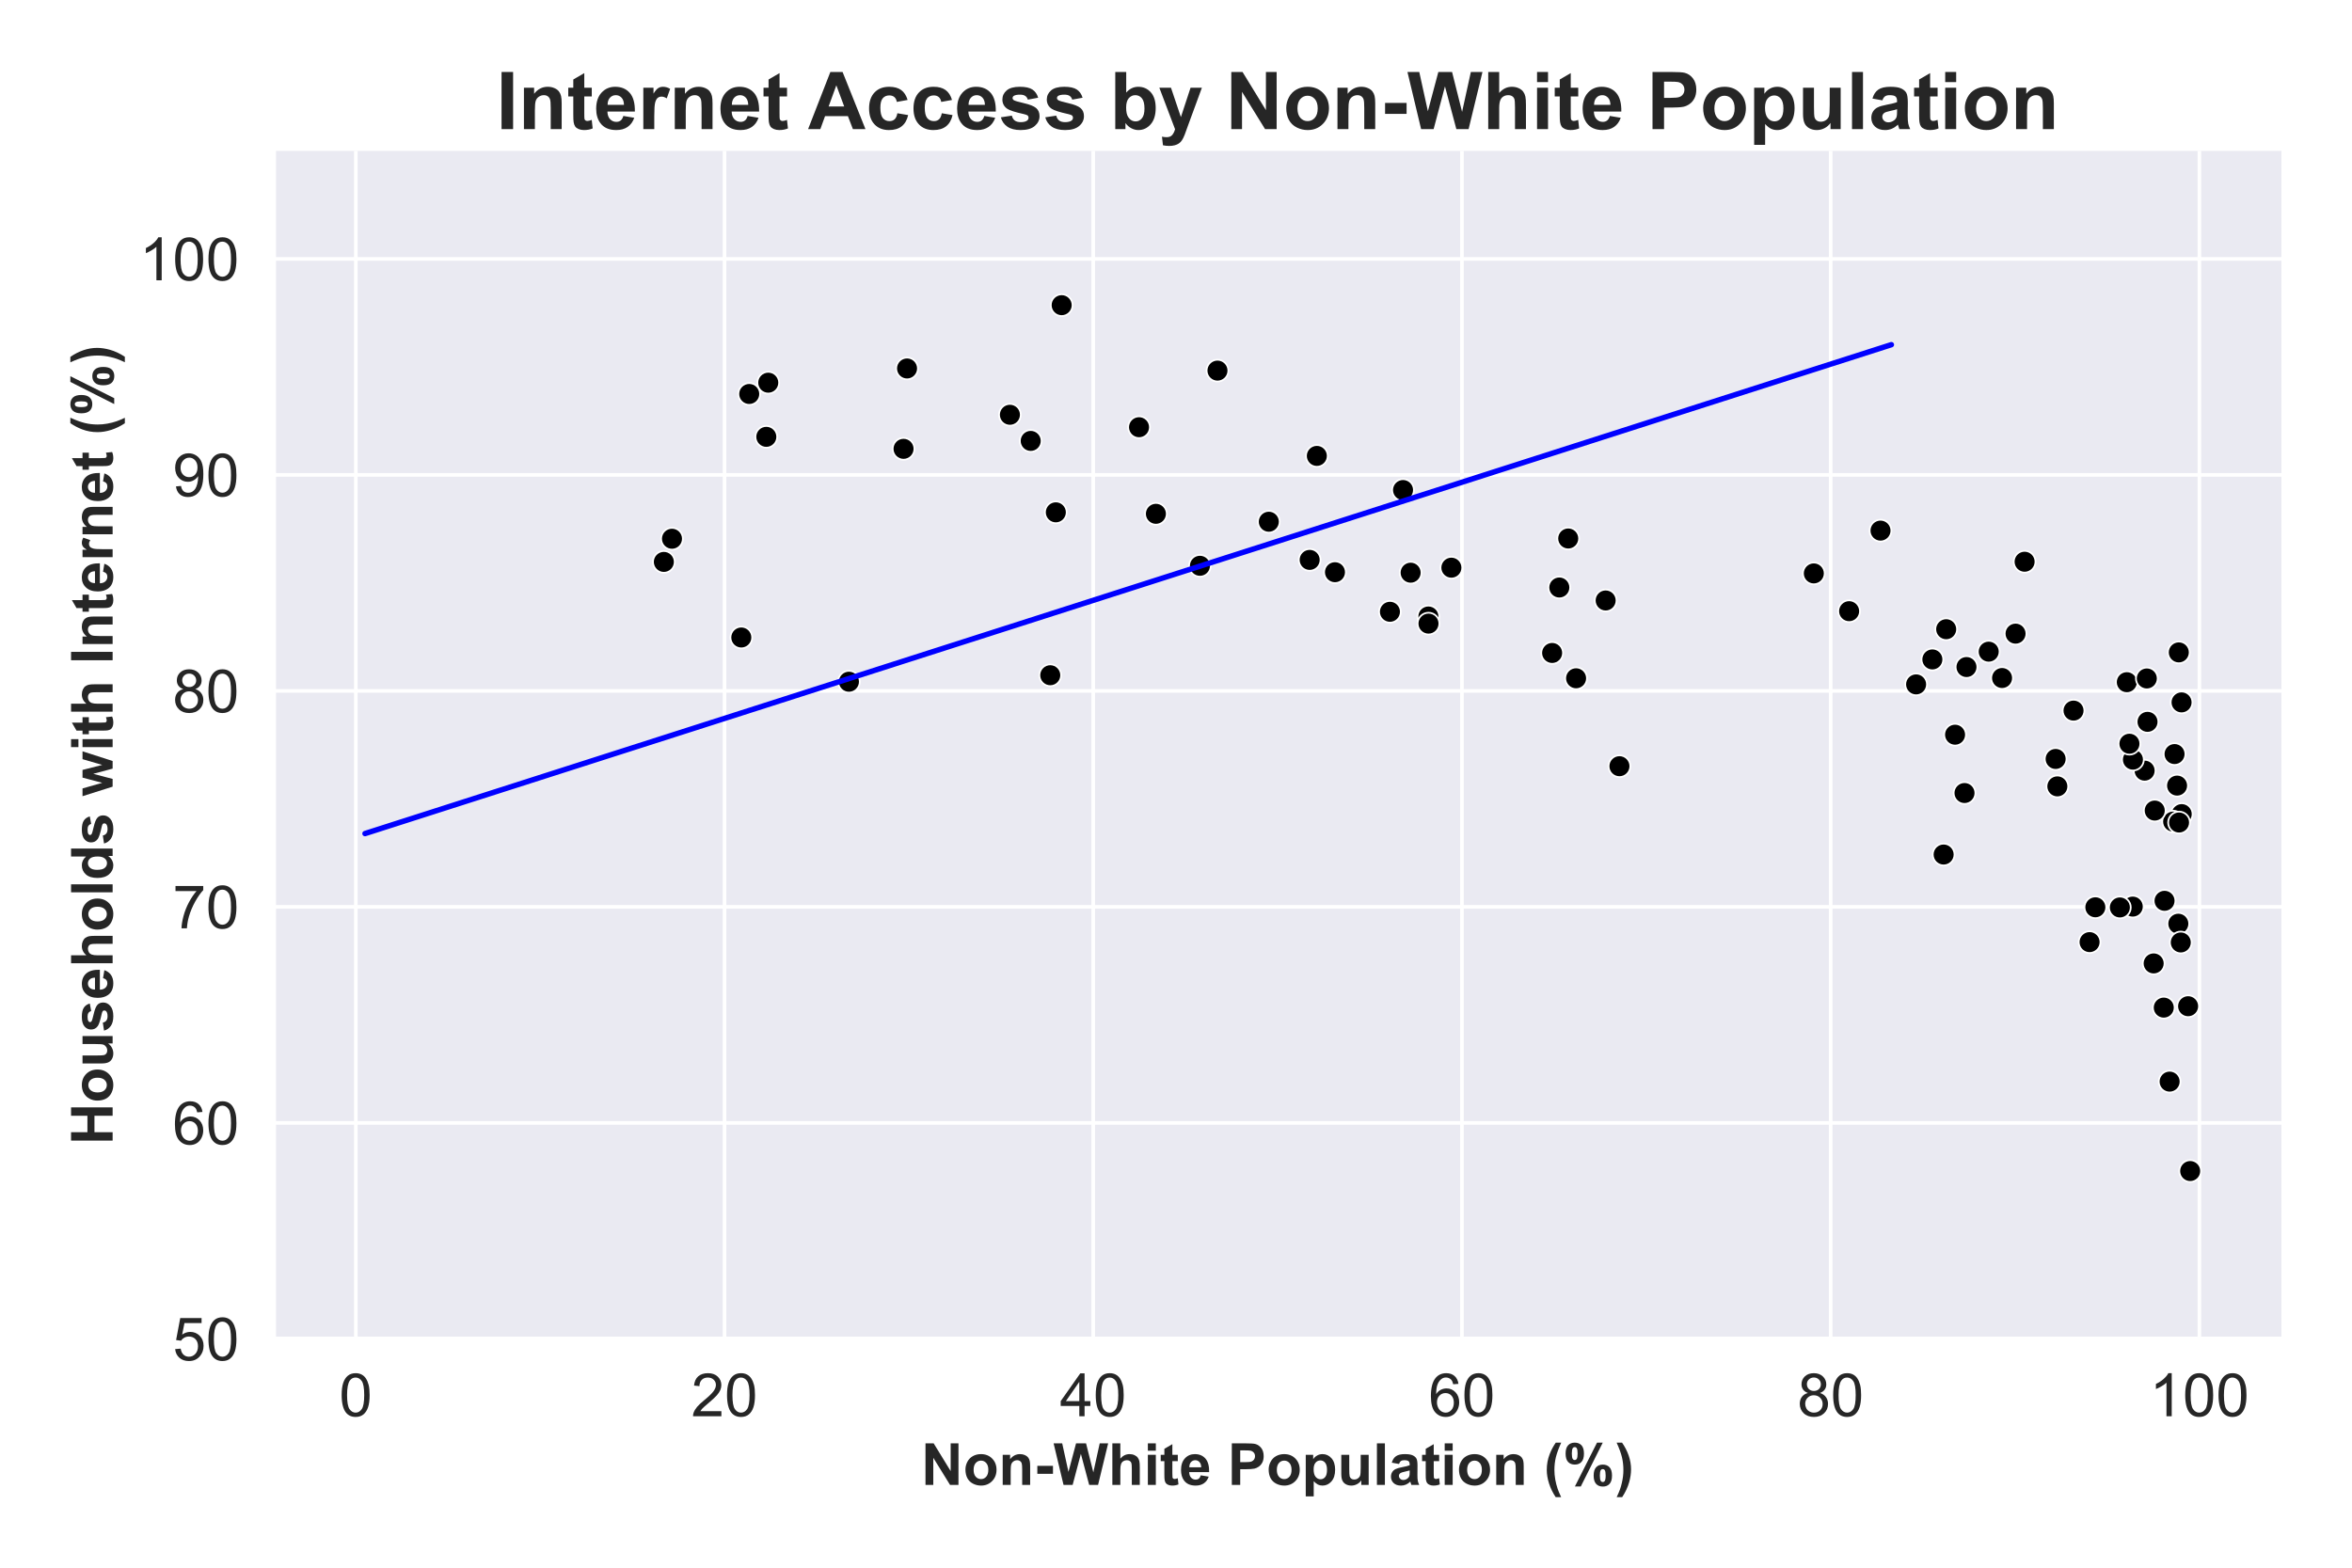 <?xml version="1.0" encoding="utf-8" standalone="no"?>
<!DOCTYPE svg PUBLIC "-//W3C//DTD SVG 1.1//EN"
  "http://www.w3.org/Graphics/SVG/1.1/DTD/svg11.dtd">
<!-- Created with matplotlib (https://matplotlib.org/) -->
<svg height="432pt" version="1.1" viewBox="0 0 648 432" width="648pt" xmlns="http://www.w3.org/2000/svg" xmlns:xlink="http://www.w3.org/1999/xlink">
 <defs>
  <style type="text/css">*{stroke-linecap:butt;stroke-linejoin:round;}</style>
 </defs>
 <g id="figure_1">
  <g id="patch_1">
   <path d="M 0 432 
L 648 432 
L 648 0 
L 0 0 
z
" style="fill:#ffffff;"/>
  </g>
  <g id="axes_1">
   <g id="patch_2">
    <path d="M 75.424 368.951 
L 628.56 368.951 
L 628.56 41.581 
L 75.424 41.581 
z
" style="fill:#eaeaf2;"/>
   </g>
   <g id="matplotlib.axis_1">
    <g id="xtick_1">
     <g id="line2d_1">
      <path clip-path="url(#pa8c17a0dce)" d="M 98.035 368.951 
L 98.035 41.581 
" style="fill:none;stroke:#ffffff;stroke-linecap:round;"/>
     </g>
     <g id="text_1">
      <!-- 0 -->
      <g style="fill:#262626;" transform="translate(93.447 390.261)scale(0.165 -0.165)">
       <defs>
        <path d="M 4.156 35.297 
Q 4.156 48 6.766 55.734 
Q 9.375 63.484 14.516 67.672 
Q 19.672 71.875 27.484 71.875 
Q 33.25 71.875 37.594 69.547 
Q 41.938 67.234 44.766 62.859 
Q 47.609 58.5 49.219 52.219 
Q 50.828 45.953 50.828 35.297 
Q 50.828 22.703 48.234 14.969 
Q 45.656 7.234 40.5 3 
Q 35.359 -1.219 27.484 -1.219 
Q 17.141 -1.219 11.234 6.203 
Q 4.156 15.141 4.156 35.297 
z
M 13.188 35.297 
Q 13.188 17.672 17.312 11.828 
Q 21.438 6 27.484 6 
Q 33.547 6 37.672 11.859 
Q 41.797 17.719 41.797 35.297 
Q 41.797 52.984 37.672 58.781 
Q 33.547 64.594 27.391 64.594 
Q 21.344 64.594 17.719 59.469 
Q 13.188 52.938 13.188 35.297 
z
" id="ArialMT-48"/>
       </defs>
       <use xlink:href="#ArialMT-48"/>
      </g>
     </g>
    </g>
    <g id="xtick_2">
     <g id="line2d_2">
      <path clip-path="url(#pa8c17a0dce)" d="M 199.618 368.951 
L 199.618 41.581 
" style="fill:none;stroke:#ffffff;stroke-linecap:round;"/>
     </g>
     <g id="text_2">
      <!-- 20 -->
      <g style="fill:#262626;" transform="translate(190.442 390.261)scale(0.165 -0.165)">
       <defs>
        <path d="M 50.344 8.453 
L 50.344 0 
L 3.031 0 
Q 2.938 3.172 4.047 6.109 
Q 5.859 10.938 9.828 15.625 
Q 13.812 20.312 21.344 26.469 
Q 33.016 36.031 37.109 41.625 
Q 41.219 47.219 41.219 52.203 
Q 41.219 57.422 37.469 61 
Q 33.734 64.594 27.734 64.594 
Q 21.391 64.594 17.578 60.781 
Q 13.766 56.984 13.719 50.25 
L 4.688 51.172 
Q 5.609 61.281 11.656 66.578 
Q 17.719 71.875 27.938 71.875 
Q 38.234 71.875 44.234 66.156 
Q 50.25 60.453 50.25 52 
Q 50.25 47.703 48.484 43.547 
Q 46.734 39.406 42.656 34.812 
Q 38.578 30.219 29.109 22.219 
Q 21.188 15.578 18.938 13.203 
Q 16.703 10.844 15.234 8.453 
z
" id="ArialMT-50"/>
       </defs>
       <use xlink:href="#ArialMT-50"/>
       <use x="55.615" xlink:href="#ArialMT-48"/>
      </g>
     </g>
    </g>
    <g id="xtick_3">
     <g id="line2d_3">
      <path clip-path="url(#pa8c17a0dce)" d="M 301.201 368.951 
L 301.201 41.581 
" style="fill:none;stroke:#ffffff;stroke-linecap:round;"/>
     </g>
     <g id="text_3">
      <!-- 40 -->
      <g style="fill:#262626;" transform="translate(292.025 390.261)scale(0.165 -0.165)">
       <defs>
        <path d="M 32.328 0 
L 32.328 17.141 
L 1.266 17.141 
L 1.266 25.203 
L 33.938 71.578 
L 41.109 71.578 
L 41.109 25.203 
L 50.781 25.203 
L 50.781 17.141 
L 41.109 17.141 
L 41.109 0 
z
M 32.328 25.203 
L 32.328 57.469 
L 9.906 25.203 
z
" id="ArialMT-52"/>
       </defs>
       <use xlink:href="#ArialMT-52"/>
       <use x="55.615" xlink:href="#ArialMT-48"/>
      </g>
     </g>
    </g>
    <g id="xtick_4">
     <g id="line2d_4">
      <path clip-path="url(#pa8c17a0dce)" d="M 402.784 368.951 
L 402.784 41.581 
" style="fill:none;stroke:#ffffff;stroke-linecap:round;"/>
     </g>
     <g id="text_4">
      <!-- 60 -->
      <g style="fill:#262626;" transform="translate(393.608 390.261)scale(0.165 -0.165)">
       <defs>
        <path d="M 49.75 54.047 
L 41.016 53.375 
Q 39.844 58.547 37.703 60.891 
Q 34.125 64.656 28.906 64.656 
Q 24.703 64.656 21.531 62.312 
Q 17.391 59.281 14.984 53.469 
Q 12.594 47.656 12.5 36.922 
Q 15.672 41.75 20.266 44.094 
Q 24.859 46.438 29.891 46.438 
Q 38.672 46.438 44.844 39.969 
Q 51.031 33.5 51.031 23.25 
Q 51.031 16.5 48.125 10.719 
Q 45.219 4.938 40.141 1.859 
Q 35.062 -1.219 28.609 -1.219 
Q 17.625 -1.219 10.688 6.859 
Q 3.766 14.938 3.766 33.5 
Q 3.766 54.25 11.422 63.672 
Q 18.109 71.875 29.438 71.875 
Q 37.891 71.875 43.281 67.141 
Q 48.688 62.406 49.75 54.047 
z
M 13.875 23.188 
Q 13.875 18.656 15.797 14.5 
Q 17.719 10.359 21.188 8.172 
Q 24.656 6 28.469 6 
Q 34.031 6 38.031 10.484 
Q 42.047 14.984 42.047 22.703 
Q 42.047 30.125 38.078 34.391 
Q 34.125 38.672 28.125 38.672 
Q 22.172 38.672 18.016 34.391 
Q 13.875 30.125 13.875 23.188 
z
" id="ArialMT-54"/>
       </defs>
       <use xlink:href="#ArialMT-54"/>
       <use x="55.615" xlink:href="#ArialMT-48"/>
      </g>
     </g>
    </g>
    <g id="xtick_5">
     <g id="line2d_5">
      <path clip-path="url(#pa8c17a0dce)" d="M 504.367 368.951 
L 504.367 41.581 
" style="fill:none;stroke:#ffffff;stroke-linecap:round;"/>
     </g>
     <g id="text_5">
      <!-- 80 -->
      <g style="fill:#262626;" transform="translate(495.191 390.261)scale(0.165 -0.165)">
       <defs>
        <path d="M 17.672 38.812 
Q 12.203 40.828 9.562 44.531 
Q 6.938 48.25 6.938 53.422 
Q 6.938 61.234 12.547 66.547 
Q 18.172 71.875 27.484 71.875 
Q 36.859 71.875 42.578 66.422 
Q 48.297 60.984 48.297 53.172 
Q 48.297 48.188 45.672 44.5 
Q 43.062 40.828 37.75 38.812 
Q 44.344 36.672 47.781 31.875 
Q 51.219 27.094 51.219 20.453 
Q 51.219 11.281 44.719 5.031 
Q 38.234 -1.219 27.641 -1.219 
Q 17.047 -1.219 10.547 5.047 
Q 4.047 11.328 4.047 20.703 
Q 4.047 27.688 7.594 32.391 
Q 11.141 37.109 17.672 38.812 
z
M 15.922 53.719 
Q 15.922 48.641 19.188 45.406 
Q 22.469 42.188 27.688 42.188 
Q 32.766 42.188 36.016 45.375 
Q 39.266 48.578 39.266 53.219 
Q 39.266 58.062 35.906 61.359 
Q 32.562 64.656 27.594 64.656 
Q 22.562 64.656 19.234 61.422 
Q 15.922 58.203 15.922 53.719 
z
M 13.094 20.656 
Q 13.094 16.891 14.875 13.375 
Q 16.656 9.859 20.172 7.922 
Q 23.688 6 27.734 6 
Q 34.031 6 38.125 10.047 
Q 42.234 14.109 42.234 20.359 
Q 42.234 26.703 38.016 30.859 
Q 33.797 35.016 27.438 35.016 
Q 21.234 35.016 17.156 30.906 
Q 13.094 26.812 13.094 20.656 
z
" id="ArialMT-56"/>
       </defs>
       <use xlink:href="#ArialMT-56"/>
       <use x="55.615" xlink:href="#ArialMT-48"/>
      </g>
     </g>
    </g>
    <g id="xtick_6">
     <g id="line2d_6">
      <path clip-path="url(#pa8c17a0dce)" d="M 605.949 368.951 
L 605.949 41.581 
" style="fill:none;stroke:#ffffff;stroke-linecap:round;"/>
     </g>
     <g id="text_6">
      <!-- 100 -->
      <g style="fill:#262626;" transform="translate(592.186 390.261)scale(0.165 -0.165)">
       <defs>
        <path d="M 37.25 0 
L 28.469 0 
L 28.469 56 
Q 25.297 52.984 20.141 49.953 
Q 14.984 46.922 10.891 45.406 
L 10.891 53.906 
Q 18.266 57.375 23.781 62.297 
Q 29.297 67.234 31.594 71.875 
L 37.25 71.875 
z
" id="ArialMT-49"/>
       </defs>
       <use xlink:href="#ArialMT-49"/>
       <use x="55.615" xlink:href="#ArialMT-48"/>
       <use x="111.23" xlink:href="#ArialMT-48"/>
      </g>
     </g>
    </g>
    <g id="text_7">
     <!-- Non-White Population (%) -->
     <g style="fill:#262626;" transform="translate(253.795 409.188)scale(0.16 -0.16)">
      <defs>
       <path d="M 7.422 0 
L 7.422 71.578 
L 21.484 71.578 
L 50.781 23.781 
L 50.781 71.578 
L 64.203 71.578 
L 64.203 0 
L 49.703 0 
L 20.844 46.688 
L 20.844 0 
z
" id="Arial-BoldMT-78"/>
       <path d="M 4 26.656 
Q 4 33.5 7.375 39.891 
Q 10.75 46.297 16.922 49.656 
Q 23.094 53.031 30.719 53.031 
Q 42.484 53.031 50 45.391 
Q 57.516 37.75 57.516 26.078 
Q 57.516 14.312 49.922 6.562 
Q 42.328 -1.172 30.812 -1.172 
Q 23.688 -1.172 17.219 2.047 
Q 10.75 5.281 7.375 11.5 
Q 4 17.719 4 26.656 
z
M 18.062 25.922 
Q 18.062 18.219 21.719 14.109 
Q 25.391 10.016 30.766 10.016 
Q 36.141 10.016 39.766 14.109 
Q 43.406 18.219 43.406 26.031 
Q 43.406 33.641 39.766 37.734 
Q 36.141 41.844 30.766 41.844 
Q 25.391 41.844 21.719 37.734 
Q 18.062 33.641 18.062 25.922 
z
" id="Arial-BoldMT-111"/>
       <path d="M 54.344 0 
L 40.625 0 
L 40.625 26.469 
Q 40.625 34.859 39.75 37.328 
Q 38.875 39.797 36.891 41.156 
Q 34.906 42.531 32.125 42.531 
Q 28.562 42.531 25.734 40.578 
Q 22.906 38.625 21.844 35.391 
Q 20.797 32.172 20.797 23.484 
L 20.797 0 
L 7.078 0 
L 7.078 51.859 
L 19.828 51.859 
L 19.828 44.234 
Q 26.609 53.031 36.922 53.031 
Q 41.453 53.031 45.203 51.391 
Q 48.969 49.75 50.891 47.203 
Q 52.828 44.672 53.578 41.453 
Q 54.344 38.234 54.344 32.234 
z
" id="Arial-BoldMT-110"/>
       <path d="M 5.609 19.094 
L 5.609 32.812 
L 32.562 32.812 
L 32.562 19.094 
z
" id="Arial-BoldMT-45"/>
       <path d="M 17.438 0 
L 0.344 71.578 
L 15.141 71.578 
L 25.922 22.406 
L 39.016 71.578 
L 56.203 71.578 
L 68.75 21.578 
L 79.734 71.578 
L 94.281 71.578 
L 76.906 0 
L 61.578 0 
L 47.312 53.516 
L 33.109 0 
z
" id="Arial-BoldMT-87"/>
       <path d="M 20.844 71.578 
L 20.844 45.266 
Q 27.484 53.031 36.719 53.031 
Q 41.453 53.031 45.266 51.266 
Q 49.078 49.516 51 46.781 
Q 52.938 44.047 53.641 40.719 
Q 54.344 37.406 54.344 30.422 
L 54.344 0 
L 40.625 0 
L 40.625 27.391 
Q 40.625 35.547 39.844 37.734 
Q 39.062 39.938 37.078 41.234 
Q 35.109 42.531 32.125 42.531 
Q 28.719 42.531 26.031 40.859 
Q 23.344 39.203 22.094 35.859 
Q 20.844 32.516 20.844 25.984 
L 20.844 0 
L 7.125 0 
L 7.125 71.578 
z
" id="Arial-BoldMT-104"/>
       <path d="M 7.172 58.891 
L 7.172 71.578 
L 20.906 71.578 
L 20.906 58.891 
z
M 7.172 0 
L 7.172 51.859 
L 20.906 51.859 
L 20.906 0 
z
" id="Arial-BoldMT-105"/>
       <path d="M 30.953 51.859 
L 30.953 40.922 
L 21.578 40.922 
L 21.578 20.016 
Q 21.578 13.672 21.844 12.625 
Q 22.125 11.578 23.078 10.891 
Q 24.031 10.203 25.391 10.203 
Q 27.297 10.203 30.906 11.531 
L 32.078 0.875 
Q 27.297 -1.172 21.234 -1.172 
Q 17.531 -1.172 14.547 0.062 
Q 11.578 1.312 10.188 3.297 
Q 8.797 5.281 8.25 8.641 
Q 7.812 11.031 7.812 18.312 
L 7.812 40.922 
L 1.516 40.922 
L 1.516 51.859 
L 7.812 51.859 
L 7.812 62.156 
L 21.578 70.172 
L 21.578 51.859 
z
" id="Arial-BoldMT-116"/>
       <path d="M 37.203 16.5 
L 50.875 14.203 
Q 48.25 6.688 42.547 2.75 
Q 36.859 -1.172 28.328 -1.172 
Q 14.797 -1.172 8.297 7.672 
Q 3.172 14.75 3.172 25.531 
Q 3.172 38.422 9.906 45.719 
Q 16.656 53.031 26.953 53.031 
Q 38.531 53.031 45.219 45.391 
Q 51.906 37.75 51.609 21.969 
L 17.234 21.969 
Q 17.391 15.875 20.562 12.469 
Q 23.734 9.078 28.469 9.078 
Q 31.688 9.078 33.875 10.828 
Q 36.078 12.594 37.203 16.5 
z
M 37.984 30.375 
Q 37.844 36.328 34.906 39.422 
Q 31.984 42.531 27.781 42.531 
Q 23.297 42.531 20.359 39.266 
Q 17.438 35.984 17.484 30.375 
z
" id="Arial-BoldMT-101"/>
       <path id="Arial-BoldMT-32"/>
       <path d="M 7.281 0 
L 7.281 71.578 
L 30.469 71.578 
Q 43.656 71.578 47.656 70.516 
Q 53.812 68.891 57.953 63.5 
Q 62.109 58.109 62.109 49.562 
Q 62.109 42.969 59.719 38.469 
Q 57.328 33.984 53.641 31.422 
Q 49.953 28.859 46.141 28.031 
Q 40.969 27 31.156 27 
L 21.734 27 
L 21.734 0 
z
M 21.734 59.469 
L 21.734 39.156 
L 29.641 39.156 
Q 38.188 39.156 41.062 40.281 
Q 43.953 41.406 45.578 43.797 
Q 47.219 46.188 47.219 49.359 
Q 47.219 53.266 44.922 55.797 
Q 42.625 58.344 39.109 58.984 
Q 36.531 59.469 28.719 59.469 
z
" id="Arial-BoldMT-80"/>
       <path d="M 6.781 51.859 
L 19.578 51.859 
L 19.578 44.234 
Q 22.078 48.141 26.312 50.578 
Q 30.562 53.031 35.75 53.031 
Q 44.781 53.031 51.078 45.953 
Q 57.375 38.875 57.375 26.219 
Q 57.375 13.234 51.016 6.031 
Q 44.672 -1.172 35.641 -1.172 
Q 31.344 -1.172 27.844 0.531 
Q 24.359 2.25 20.516 6.391 
L 20.516 -19.734 
L 6.781 -19.734 
z
M 20.359 26.812 
Q 20.359 18.062 23.828 13.891 
Q 27.297 9.719 32.281 9.719 
Q 37.062 9.719 40.234 13.547 
Q 43.406 17.391 43.406 26.125 
Q 43.406 34.281 40.125 38.234 
Q 36.859 42.188 32.031 42.188 
Q 27 42.188 23.672 38.297 
Q 20.359 34.422 20.359 26.812 
z
" id="Arial-BoldMT-112"/>
       <path d="M 41.312 0 
L 41.312 7.766 
Q 38.484 3.609 33.859 1.219 
Q 29.25 -1.172 24.125 -1.172 
Q 18.891 -1.172 14.734 1.125 
Q 10.594 3.422 8.734 7.562 
Q 6.891 11.719 6.891 19.047 
L 6.891 51.859 
L 20.609 51.859 
L 20.609 28.031 
Q 20.609 17.094 21.359 14.625 
Q 22.125 12.156 24.125 10.719 
Q 26.125 9.281 29.203 9.281 
Q 32.719 9.281 35.5 11.203 
Q 38.281 13.141 39.297 15.984 
Q 40.328 18.844 40.328 29.984 
L 40.328 51.859 
L 54.047 51.859 
L 54.047 0 
z
" id="Arial-BoldMT-117"/>
       <path d="M 7.172 0 
L 7.172 71.578 
L 20.906 71.578 
L 20.906 0 
z
" id="Arial-BoldMT-108"/>
       <path d="M 17.438 36.031 
L 4.984 38.281 
Q 7.078 45.797 12.203 49.406 
Q 17.328 53.031 27.438 53.031 
Q 36.625 53.031 41.109 50.859 
Q 45.609 48.688 47.438 45.344 
Q 49.266 42 49.266 33.062 
L 49.125 17.047 
Q 49.125 10.203 49.781 6.953 
Q 50.438 3.719 52.25 0 
L 38.672 0 
Q 38.141 1.375 37.359 4.047 
Q 37.016 5.281 36.859 5.672 
Q 33.344 2.25 29.344 0.531 
Q 25.344 -1.172 20.797 -1.172 
Q 12.797 -1.172 8.172 3.172 
Q 3.562 7.516 3.562 14.156 
Q 3.562 18.562 5.656 22 
Q 7.766 25.438 11.547 27.266 
Q 15.328 29.109 22.469 30.469 
Q 32.078 32.281 35.797 33.844 
L 35.797 35.203 
Q 35.797 39.156 33.844 40.844 
Q 31.891 42.531 26.469 42.531 
Q 22.797 42.531 20.75 41.094 
Q 18.703 39.656 17.438 36.031 
z
M 35.797 24.906 
Q 33.156 24.031 27.438 22.797 
Q 21.734 21.578 19.969 20.406 
Q 17.281 18.5 17.281 15.578 
Q 17.281 12.703 19.422 10.594 
Q 21.578 8.5 24.906 8.5 
Q 28.609 8.5 31.984 10.938 
Q 34.469 12.797 35.25 15.484 
Q 35.797 17.234 35.797 22.172 
z
" id="Arial-BoldMT-97"/>
       <path d="M 29.938 -21.047 
L 20.516 -21.047 
Q 13.031 -9.766 9.125 2.391 
Q 5.219 14.547 5.219 25.922 
Q 5.219 40.047 10.062 52.641 
Q 14.266 63.578 20.703 72.797 
L 30.078 72.797 
Q 23.391 58.016 20.875 47.625 
Q 18.359 37.25 18.359 25.641 
Q 18.359 17.625 19.844 9.219 
Q 21.344 0.828 23.922 -6.734 
Q 25.641 -11.719 29.938 -21.047 
z
" id="Arial-BoldMT-40"/>
       <path d="M 4.344 53.906 
Q 4.344 63.531 8.562 68.156 
Q 12.797 72.797 20.016 72.797 
Q 27.484 72.797 31.703 68.188 
Q 35.938 63.578 35.938 53.906 
Q 35.938 44.281 31.703 39.641 
Q 27.484 35.016 20.266 35.016 
Q 12.797 35.016 8.562 39.625 
Q 4.344 44.234 4.344 53.906 
z
M 15.047 54 
Q 15.047 47.016 16.656 44.625 
Q 17.875 42.875 20.016 42.875 
Q 22.219 42.875 23.438 44.625 
Q 25 47.016 25 54 
Q 25 60.984 23.438 63.328 
Q 22.219 65.141 20.016 65.141 
Q 17.875 65.141 16.656 63.375 
Q 15.047 60.984 15.047 54 
z
M 30.469 -2.734 
L 20.312 -2.734 
L 58.453 72.797 
L 68.312 72.797 
z
M 52.641 16.062 
Q 52.641 25.688 56.859 30.328 
Q 61.078 34.969 68.406 34.969 
Q 75.781 34.969 80 30.328 
Q 84.234 25.688 84.234 16.062 
Q 84.234 6.391 80 1.75 
Q 75.781 -2.875 68.562 -2.875 
Q 61.078 -2.875 56.859 1.75 
Q 52.641 6.391 52.641 16.062 
z
M 63.328 16.109 
Q 63.328 9.125 64.938 6.781 
Q 66.156 4.984 68.312 4.984 
Q 70.516 4.984 71.688 6.734 
Q 73.297 9.125 73.297 16.109 
Q 73.297 23.094 71.734 25.484 
Q 70.516 27.25 68.312 27.25 
Q 66.109 27.25 64.938 25.484 
Q 63.328 23.094 63.328 16.109 
z
" id="Arial-BoldMT-37"/>
       <path d="M 3.375 -21.047 
Q 7.422 -12.359 9.078 -7.719 
Q 10.75 -3.078 12.156 2.969 
Q 13.578 9.031 14.25 14.469 
Q 14.938 19.922 14.938 25.641 
Q 14.938 37.25 12.453 47.625 
Q 9.969 58.016 3.266 72.797 
L 12.594 72.797 
Q 19.969 62.312 24.047 50.531 
Q 28.125 38.766 28.125 26.656 
Q 28.125 16.453 24.906 4.781 
Q 21.234 -8.297 12.844 -21.047 
z
" id="Arial-BoldMT-41"/>
      </defs>
      <use xlink:href="#Arial-BoldMT-78"/>
      <use x="72.217" xlink:href="#Arial-BoldMT-111"/>
      <use x="133.301" xlink:href="#Arial-BoldMT-110"/>
      <use x="194.385" xlink:href="#Arial-BoldMT-45"/>
      <use x="227.686" xlink:href="#Arial-BoldMT-87"/>
      <use x="322.07" xlink:href="#Arial-BoldMT-104"/>
      <use x="383.154" xlink:href="#Arial-BoldMT-105"/>
      <use x="410.938" xlink:href="#Arial-BoldMT-116"/>
      <use x="444.238" xlink:href="#Arial-BoldMT-101"/>
      <use x="499.854" xlink:href="#Arial-BoldMT-32"/>
      <use x="527.637" xlink:href="#Arial-BoldMT-80"/>
      <use x="594.336" xlink:href="#Arial-BoldMT-111"/>
      <use x="655.42" xlink:href="#Arial-BoldMT-112"/>
      <use x="716.504" xlink:href="#Arial-BoldMT-117"/>
      <use x="777.588" xlink:href="#Arial-BoldMT-108"/>
      <use x="805.371" xlink:href="#Arial-BoldMT-97"/>
      <use x="860.986" xlink:href="#Arial-BoldMT-116"/>
      <use x="894.287" xlink:href="#Arial-BoldMT-105"/>
      <use x="922.07" xlink:href="#Arial-BoldMT-111"/>
      <use x="983.154" xlink:href="#Arial-BoldMT-110"/>
      <use x="1044.238" xlink:href="#Arial-BoldMT-32"/>
      <use x="1072.021" xlink:href="#Arial-BoldMT-40"/>
      <use x="1105.322" xlink:href="#Arial-BoldMT-37"/>
      <use x="1194.238" xlink:href="#Arial-BoldMT-41"/>
     </g>
    </g>
   </g>
   <g id="matplotlib.axis_2">
    <g id="ytick_1">
     <g id="line2d_7">
      <path clip-path="url(#pa8c17a0dce)" d="M 75.424 368.951 
L 628.56 368.951 
" style="fill:none;stroke:#ffffff;stroke-linecap:round;"/>
     </g>
     <g id="text_8">
      <!-- 50 -->
      <g style="fill:#262626;" transform="translate(47.573 374.856)scale(0.165 -0.165)">
       <defs>
        <path d="M 4.156 18.75 
L 13.375 19.531 
Q 14.406 12.797 18.141 9.391 
Q 21.875 6 27.156 6 
Q 33.5 6 37.891 10.781 
Q 42.281 15.578 42.281 23.484 
Q 42.281 31 38.062 35.344 
Q 33.844 39.703 27 39.703 
Q 22.75 39.703 19.328 37.766 
Q 15.922 35.844 13.969 32.766 
L 5.719 33.844 
L 12.641 70.609 
L 48.25 70.609 
L 48.25 62.203 
L 19.672 62.203 
L 15.828 42.969 
Q 22.266 47.469 29.344 47.469 
Q 38.719 47.469 45.156 40.969 
Q 51.609 34.469 51.609 24.266 
Q 51.609 14.547 45.953 7.469 
Q 39.062 -1.219 27.156 -1.219 
Q 17.391 -1.219 11.203 4.25 
Q 5.031 9.719 4.156 18.75 
z
" id="ArialMT-53"/>
       </defs>
       <use xlink:href="#ArialMT-53"/>
       <use x="55.615" xlink:href="#ArialMT-48"/>
      </g>
     </g>
    </g>
    <g id="ytick_2">
     <g id="line2d_8">
      <path clip-path="url(#pa8c17a0dce)" d="M 75.424 309.429 
L 628.56 309.429 
" style="fill:none;stroke:#ffffff;stroke-linecap:round;"/>
     </g>
     <g id="text_9">
      <!-- 60 -->
      <g style="fill:#262626;" transform="translate(47.573 315.334)scale(0.165 -0.165)">
       <use xlink:href="#ArialMT-54"/>
       <use x="55.615" xlink:href="#ArialMT-48"/>
      </g>
     </g>
    </g>
    <g id="ytick_3">
     <g id="line2d_9">
      <path clip-path="url(#pa8c17a0dce)" d="M 75.424 249.907 
L 628.56 249.907 
" style="fill:none;stroke:#ffffff;stroke-linecap:round;"/>
     </g>
     <g id="text_10">
      <!-- 70 -->
      <g style="fill:#262626;" transform="translate(47.573 255.812)scale(0.165 -0.165)">
       <defs>
        <path d="M 4.734 62.203 
L 4.734 70.656 
L 51.078 70.656 
L 51.078 63.812 
Q 44.234 56.547 37.516 44.484 
Q 30.812 32.422 27.156 19.672 
Q 24.516 10.688 23.781 0 
L 14.75 0 
Q 14.891 8.453 18.062 20.406 
Q 21.234 32.375 27.172 43.484 
Q 33.109 54.594 39.797 62.203 
z
" id="ArialMT-55"/>
       </defs>
       <use xlink:href="#ArialMT-55"/>
       <use x="55.615" xlink:href="#ArialMT-48"/>
      </g>
     </g>
    </g>
    <g id="ytick_4">
     <g id="line2d_10">
      <path clip-path="url(#pa8c17a0dce)" d="M 75.424 190.385 
L 628.56 190.385 
" style="fill:none;stroke:#ffffff;stroke-linecap:round;"/>
     </g>
     <g id="text_11">
      <!-- 80 -->
      <g style="fill:#262626;" transform="translate(47.573 196.29)scale(0.165 -0.165)">
       <use xlink:href="#ArialMT-56"/>
       <use x="55.615" xlink:href="#ArialMT-48"/>
      </g>
     </g>
    </g>
    <g id="ytick_5">
     <g id="line2d_11">
      <path clip-path="url(#pa8c17a0dce)" d="M 75.424 130.863 
L 628.56 130.863 
" style="fill:none;stroke:#ffffff;stroke-linecap:round;"/>
     </g>
     <g id="text_12">
      <!-- 90 -->
      <g style="fill:#262626;" transform="translate(47.573 136.769)scale(0.165 -0.165)">
       <defs>
        <path d="M 5.469 16.547 
L 13.922 17.328 
Q 14.984 11.375 18.016 8.688 
Q 21.047 6 25.781 6 
Q 29.828 6 32.875 7.859 
Q 35.938 9.719 37.891 12.812 
Q 39.844 15.922 41.156 21.188 
Q 42.484 26.469 42.484 31.938 
Q 42.484 32.516 42.438 33.688 
Q 39.797 29.5 35.234 26.875 
Q 30.672 24.266 25.344 24.266 
Q 16.453 24.266 10.297 30.703 
Q 4.156 37.156 4.156 47.703 
Q 4.156 58.594 10.578 65.234 
Q 17 71.875 26.656 71.875 
Q 33.641 71.875 39.422 68.109 
Q 45.219 64.359 48.219 57.391 
Q 51.219 50.438 51.219 37.25 
Q 51.219 23.531 48.234 15.406 
Q 45.266 7.281 39.375 3.031 
Q 33.5 -1.219 25.594 -1.219 
Q 17.188 -1.219 11.859 3.438 
Q 6.547 8.109 5.469 16.547 
z
M 41.453 48.141 
Q 41.453 55.719 37.422 60.156 
Q 33.406 64.594 27.734 64.594 
Q 21.875 64.594 17.531 59.812 
Q 13.188 55.031 13.188 47.406 
Q 13.188 40.578 17.312 36.297 
Q 21.438 32.031 27.484 32.031 
Q 33.594 32.031 37.516 36.297 
Q 41.453 40.578 41.453 48.141 
z
" id="ArialMT-57"/>
       </defs>
       <use xlink:href="#ArialMT-57"/>
       <use x="55.615" xlink:href="#ArialMT-48"/>
      </g>
     </g>
    </g>
    <g id="ytick_6">
     <g id="line2d_12">
      <path clip-path="url(#pa8c17a0dce)" d="M 75.424 71.342 
L 628.56 71.342 
" style="fill:none;stroke:#ffffff;stroke-linecap:round;"/>
     </g>
     <g id="text_13">
      <!-- 100 -->
      <g style="fill:#262626;" transform="translate(38.398 77.247)scale(0.165 -0.165)">
       <use xlink:href="#ArialMT-49"/>
       <use x="55.615" xlink:href="#ArialMT-48"/>
       <use x="111.23" xlink:href="#ArialMT-48"/>
      </g>
     </g>
    </g>
    <g id="text_14">
     <!-- Households with Internet (%) -->
     <g style="fill:#262626;" transform="translate(31.03 315.481)rotate(-90)scale(0.16 -0.16)">
      <defs>
       <path d="M 7.328 0 
L 7.328 71.578 
L 21.781 71.578 
L 21.781 43.406 
L 50.094 43.406 
L 50.094 71.578 
L 64.547 71.578 
L 64.547 0 
L 50.094 0 
L 50.094 31.297 
L 21.781 31.297 
L 21.781 0 
z
" id="Arial-BoldMT-72"/>
       <path d="M 2.344 14.797 
L 16.109 16.891 
Q 17 12.891 19.672 10.812 
Q 22.359 8.734 27.203 8.734 
Q 32.516 8.734 35.203 10.688 
Q 37.016 12.062 37.016 14.359 
Q 37.016 15.922 36.031 16.938 
Q 35.016 17.922 31.453 18.75 
Q 14.844 22.406 10.406 25.438 
Q 4.25 29.641 4.25 37.109 
Q 4.25 43.844 9.562 48.438 
Q 14.891 53.031 26.078 53.031 
Q 36.719 53.031 41.891 49.562 
Q 47.078 46.094 49.031 39.312 
L 36.078 36.922 
Q 35.25 39.938 32.922 41.547 
Q 30.609 43.172 26.312 43.172 
Q 20.906 43.172 18.562 41.656 
Q 17 40.578 17 38.875 
Q 17 37.406 18.359 36.375 
Q 20.219 35.016 31.172 32.516 
Q 42.141 30.031 46.484 26.422 
Q 50.781 22.75 50.781 16.219 
Q 50.781 9.078 44.828 3.953 
Q 38.875 -1.172 27.203 -1.172 
Q 16.609 -1.172 10.422 3.125 
Q 4.25 7.422 2.344 14.797 
z
" id="Arial-BoldMT-115"/>
       <path d="M 54.734 0 
L 42 0 
L 42 7.625 
Q 38.812 3.172 34.484 1 
Q 30.172 -1.172 25.781 -1.172 
Q 16.844 -1.172 10.469 6.031 
Q 4.109 13.234 4.109 26.125 
Q 4.109 39.312 10.297 46.172 
Q 16.5 53.031 25.984 53.031 
Q 34.672 53.031 41.016 45.797 
L 41.016 71.578 
L 54.734 71.578 
z
M 18.109 27.047 
Q 18.109 18.75 20.406 15.047 
Q 23.734 9.672 29.688 9.672 
Q 34.422 9.672 37.734 13.688 
Q 41.062 17.719 41.062 25.734 
Q 41.062 34.672 37.844 38.594 
Q 34.625 42.531 29.594 42.531 
Q 24.703 42.531 21.406 38.641 
Q 18.109 34.766 18.109 27.047 
z
" id="Arial-BoldMT-100"/>
       <path d="M 16.844 0 
L 0.438 51.859 
L 13.766 51.859 
L 23.484 17.875 
L 32.422 51.859 
L 45.656 51.859 
L 54.297 17.875 
L 64.203 51.859 
L 77.734 51.859 
L 61.078 0 
L 47.906 0 
L 38.969 33.344 
L 30.172 0 
z
" id="Arial-BoldMT-119"/>
       <path d="M 6.844 0 
L 6.844 71.578 
L 21.297 71.578 
L 21.297 0 
z
" id="Arial-BoldMT-73"/>
       <path d="M 20.312 0 
L 6.594 0 
L 6.594 51.859 
L 19.344 51.859 
L 19.344 44.484 
Q 22.609 49.703 25.219 51.359 
Q 27.828 53.031 31.156 53.031 
Q 35.844 53.031 40.188 50.438 
L 35.938 38.484 
Q 32.469 40.719 29.5 40.719 
Q 26.609 40.719 24.609 39.125 
Q 22.609 37.547 21.453 33.391 
Q 20.312 29.25 20.312 16.016 
z
" id="Arial-BoldMT-114"/>
      </defs>
      <use xlink:href="#Arial-BoldMT-72"/>
      <use x="72.217" xlink:href="#Arial-BoldMT-111"/>
      <use x="133.301" xlink:href="#Arial-BoldMT-117"/>
      <use x="194.385" xlink:href="#Arial-BoldMT-115"/>
      <use x="250" xlink:href="#Arial-BoldMT-101"/>
      <use x="305.615" xlink:href="#Arial-BoldMT-104"/>
      <use x="366.699" xlink:href="#Arial-BoldMT-111"/>
      <use x="427.783" xlink:href="#Arial-BoldMT-108"/>
      <use x="455.566" xlink:href="#Arial-BoldMT-100"/>
      <use x="516.65" xlink:href="#Arial-BoldMT-115"/>
      <use x="572.266" xlink:href="#Arial-BoldMT-32"/>
      <use x="600.049" xlink:href="#Arial-BoldMT-119"/>
      <use x="677.832" xlink:href="#Arial-BoldMT-105"/>
      <use x="705.615" xlink:href="#Arial-BoldMT-116"/>
      <use x="738.916" xlink:href="#Arial-BoldMT-104"/>
      <use x="800" xlink:href="#Arial-BoldMT-32"/>
      <use x="827.783" xlink:href="#Arial-BoldMT-73"/>
      <use x="855.566" xlink:href="#Arial-BoldMT-110"/>
      <use x="916.65" xlink:href="#Arial-BoldMT-116"/>
      <use x="949.951" xlink:href="#Arial-BoldMT-101"/>
      <use x="1005.566" xlink:href="#Arial-BoldMT-114"/>
      <use x="1044.482" xlink:href="#Arial-BoldMT-110"/>
      <use x="1105.566" xlink:href="#Arial-BoldMT-101"/>
      <use x="1161.182" xlink:href="#Arial-BoldMT-116"/>
      <use x="1194.482" xlink:href="#Arial-BoldMT-32"/>
      <use x="1222.266" xlink:href="#Arial-BoldMT-40"/>
      <use x="1255.566" xlink:href="#Arial-BoldMT-37"/>
      <use x="1344.482" xlink:href="#Arial-BoldMT-41"/>
     </g>
    </g>
   </g>
   <g id="PathCollection_1">
    <defs>
     <path d="M 0 3 
C 0.796 3 1.559 2.684 2.121 2.121 
C 2.684 1.559 3 0.796 3 0 
C 3 -0.796 2.684 -1.559 2.121 -2.121 
C 1.559 -2.684 0.796 -3 0 -3 
C -0.796 -3 -1.559 -2.684 -2.121 -2.121 
C -2.684 -1.559 -3 -0.796 -3 0 
C -3 0.796 -2.684 1.559 -2.121 2.121 
C -1.559 2.684 -0.796 3 0 3 
z
" id="md99656656d" style="stroke:#ffffff;stroke-width:0.48;"/>
    </defs>
    <g clip-path="url(#pa8c17a0dce)">
     <use style="stroke:#ffffff;stroke-width:0.48;" x="442.376" xlink:href="#md99656656d" y="165.47"/>
     <use style="stroke:#ffffff;stroke-width:0.48;" x="527.908" xlink:href="#md99656656d" y="188.593"/>
     <use style="stroke:#ffffff;stroke-width:0.48;" x="535.491" xlink:href="#md99656656d" y="235.479"/>
     <use style="stroke:#ffffff;stroke-width:0.48;" x="557.801" xlink:href="#md99656656d" y="154.792"/>
     <use style="stroke:#ffffff;stroke-width:0.48;" x="600.152" xlink:href="#md99656656d" y="254.544"/>
     <use style="stroke:#ffffff;stroke-width:0.48;" x="577.293" xlink:href="#md99656656d" y="250.016"/>
     <use style="stroke:#ffffff;stroke-width:0.48;" x="601.086" xlink:href="#md99656656d" y="224.342"/>
     <use style="stroke:#ffffff;stroke-width:0.48;" x="429.609" xlink:href="#md99656656d" y="161.896"/>
     <use style="stroke:#ffffff;stroke-width:0.48;" x="538.642" xlink:href="#md99656656d" y="202.456"/>
     <use style="stroke:#ffffff;stroke-width:0.48;" x="313.817" xlink:href="#md99656656d" y="117.727"/>
     <use style="stroke:#ffffff;stroke-width:0.48;" x="432.062" xlink:href="#md99656656d" y="148.389"/>
     <use style="stroke:#ffffff;stroke-width:0.48;" x="571.28" xlink:href="#md99656656d" y="195.816"/>
     <use style="stroke:#ffffff;stroke-width:0.48;" x="603.417" xlink:href="#md99656656d" y="322.701"/>
     <use style="stroke:#ffffff;stroke-width:0.48;" x="600.282" xlink:href="#md99656656d" y="179.777"/>
     <use style="stroke:#ffffff;stroke-width:0.48;" x="596.354" xlink:href="#md99656656d" y="248.234"/>
     <use style="stroke:#ffffff;stroke-width:0.48;" x="590.866" xlink:href="#md99656656d" y="212.364"/>
     <use style="stroke:#ffffff;stroke-width:0.48;" x="393.539" xlink:href="#md99656656d" y="169.882"/>
     <use style="stroke:#ffffff;stroke-width:0.48;" x="547.91" xlink:href="#md99656656d" y="179.574"/>
     <use style="stroke:#ffffff;stroke-width:0.48;" x="289.358" xlink:href="#md99656656d" y="186.07"/>
     <use style="stroke:#ffffff;stroke-width:0.48;" x="575.7" xlink:href="#md99656656d" y="259.614"/>
     <use style="stroke:#ffffff;stroke-width:0.48;" x="536.195" xlink:href="#md99656656d" y="173.389"/>
     <use style="stroke:#ffffff;stroke-width:0.48;" x="318.464" xlink:href="#md99656656d" y="141.588"/>
     <use style="stroke:#ffffff;stroke-width:0.48;" x="182.898" xlink:href="#md99656656d" y="154.841"/>
     <use style="stroke:#ffffff;stroke-width:0.48;" x="602.847" xlink:href="#md99656656d" y="277.279"/>
     <use style="stroke:#ffffff;stroke-width:0.48;" x="248.937" xlink:href="#md99656656d" y="123.682"/>
     <use style="stroke:#ffffff;stroke-width:0.48;" x="596.14" xlink:href="#md99656656d" y="277.663"/>
     <use style="stroke:#ffffff;stroke-width:0.48;" x="585.96" xlink:href="#md99656656d" y="187.987"/>
     <use style="stroke:#ffffff;stroke-width:0.48;" x="393.566" xlink:href="#md99656656d" y="171.843"/>
     <use style="stroke:#ffffff;stroke-width:0.48;" x="587.645" xlink:href="#md99656656d" y="209.328"/>
     <use style="stroke:#ffffff;stroke-width:0.48;" x="600.828" xlink:href="#md99656656d" y="259.708"/>
     <use style="stroke:#ffffff;stroke-width:0.48;" x="427.629" xlink:href="#md99656656d" y="179.931"/>
     <use style="stroke:#ffffff;stroke-width:0.48;" x="551.591" xlink:href="#md99656656d" y="186.837"/>
     <use style="stroke:#ffffff;stroke-width:0.48;" x="566.822" xlink:href="#md99656656d" y="216.697"/>
     <use style="stroke:#ffffff;stroke-width:0.48;" x="362.804" xlink:href="#md99656656d" y="125.631"/>
     <use style="stroke:#ffffff;stroke-width:0.48;" x="388.646" xlink:href="#md99656656d" y="157.812"/>
     <use style="stroke:#ffffff;stroke-width:0.48;" x="290.892" xlink:href="#md99656656d" y="141.178"/>
     <use style="stroke:#ffffff;stroke-width:0.48;" x="509.453" xlink:href="#md99656656d" y="168.42"/>
     <use style="stroke:#ffffff;stroke-width:0.48;" x="211.664" xlink:href="#md99656656d" y="105.454"/>
     <use style="stroke:#ffffff;stroke-width:0.48;" x="206.418" xlink:href="#md99656656d" y="108.567"/>
     <use style="stroke:#ffffff;stroke-width:0.48;" x="278.241" xlink:href="#md99656656d" y="114.295"/>
     <use style="stroke:#ffffff;stroke-width:0.48;" x="349.57" xlink:href="#md99656656d" y="143.771"/>
     <use style="stroke:#ffffff;stroke-width:0.48;" x="292.502" xlink:href="#md99656656d" y="84.094"/>
     <use style="stroke:#ffffff;stroke-width:0.48;" x="499.725" xlink:href="#md99656656d" y="158.01"/>
     <use style="stroke:#ffffff;stroke-width:0.48;" x="518.101" xlink:href="#md99656656d" y="146.218"/>
     <use style="stroke:#ffffff;stroke-width:0.48;" x="446.174" xlink:href="#md99656656d" y="211.139"/>
     <use style="stroke:#ffffff;stroke-width:0.48;" x="434.228" xlink:href="#md99656656d" y="186.911"/>
     <use style="stroke:#ffffff;stroke-width:0.48;" x="185.14" xlink:href="#md99656656d" y="148.457"/>
     <use style="stroke:#ffffff;stroke-width:0.48;" x="249.901" xlink:href="#md99656656d" y="101.535"/>
     <use style="stroke:#ffffff;stroke-width:0.48;" x="335.427" xlink:href="#md99656656d" y="102.126"/>
     <use style="stroke:#ffffff;stroke-width:0.48;" x="386.55" xlink:href="#md99656656d" y="135.036"/>
     <use style="stroke:#ffffff;stroke-width:0.48;" x="541.245" xlink:href="#md99656656d" y="218.53"/>
     <use style="stroke:#ffffff;stroke-width:0.48;" x="211.127" xlink:href="#md99656656d" y="120.376"/>
     <use style="stroke:#ffffff;stroke-width:0.48;" x="587.595" xlink:href="#md99656656d" y="249.826"/>
     <use style="stroke:#ffffff;stroke-width:0.48;" x="360.827" xlink:href="#md99656656d" y="154.285"/>
     <use style="stroke:#ffffff;stroke-width:0.48;" x="204.24" xlink:href="#md99656656d" y="175.669"/>
     <use style="stroke:#ffffff;stroke-width:0.48;" x="233.89" xlink:href="#md99656656d" y="187.856"/>
     <use style="stroke:#ffffff;stroke-width:0.48;" x="591.472" xlink:href="#md99656656d" y="186.961"/>
     <use style="stroke:#ffffff;stroke-width:0.48;" x="367.798" xlink:href="#md99656656d" y="157.681"/>
     <use style="stroke:#ffffff;stroke-width:0.48;" x="555.307" xlink:href="#md99656656d" y="174.611"/>
     <use style="stroke:#ffffff;stroke-width:0.48;" x="599.807" xlink:href="#md99656656d" y="216.484"/>
     <use style="stroke:#ffffff;stroke-width:0.48;" x="382.943" xlink:href="#md99656656d" y="168.587"/>
     <use style="stroke:#ffffff;stroke-width:0.48;" x="598.725" xlink:href="#md99656656d" y="226.405"/>
     <use style="stroke:#ffffff;stroke-width:0.48;" x="591.664" xlink:href="#md99656656d" y="198.912"/>
     <use style="stroke:#ffffff;stroke-width:0.48;" x="586.683" xlink:href="#md99656656d" y="204.946"/>
     <use style="stroke:#ffffff;stroke-width:0.48;" x="584.044" xlink:href="#md99656656d" y="250.058"/>
     <use style="stroke:#ffffff;stroke-width:0.48;" x="593.652" xlink:href="#md99656656d" y="223.362"/>
     <use style="stroke:#ffffff;stroke-width:0.48;" x="330.596" xlink:href="#md99656656d" y="155.913"/>
     <use style="stroke:#ffffff;stroke-width:0.48;" x="599.112" xlink:href="#md99656656d" y="207.792"/>
     <use style="stroke:#ffffff;stroke-width:0.48;" x="600.347" xlink:href="#md99656656d" y="226.656"/>
     <use style="stroke:#ffffff;stroke-width:0.48;" x="532.389" xlink:href="#md99656656d" y="181.716"/>
     <use style="stroke:#ffffff;stroke-width:0.48;" x="597.756" xlink:href="#md99656656d" y="298.055"/>
     <use style="stroke:#ffffff;stroke-width:0.48;" x="593.356" xlink:href="#md99656656d" y="265.485"/>
     <use style="stroke:#ffffff;stroke-width:0.48;" x="541.787" xlink:href="#md99656656d" y="183.812"/>
     <use style="stroke:#ffffff;stroke-width:0.48;" x="601.043" xlink:href="#md99656656d" y="193.553"/>
     <use style="stroke:#ffffff;stroke-width:0.48;" x="399.873" xlink:href="#md99656656d" y="156.432"/>
     <use style="stroke:#ffffff;stroke-width:0.48;" x="283.974" xlink:href="#md99656656d" y="121.5"/>
     <use style="stroke:#ffffff;stroke-width:0.48;" x="566.349" xlink:href="#md99656656d" y="209.138"/>
    </g>
   </g>
   <g id="line2d_13">
    <path clip-path="url(#pa8c17a0dce)" d="M 261.609 178.11 
L 176.076 205.511 
L 168.493 207.94 
L 146.183 215.087 
L 103.832 228.655 
L 126.691 221.332 
L 102.898 228.954 
L 274.375 174.02 
L 165.342 208.95 
L 390.167 136.925 
L 271.923 174.806 
L 132.704 219.406 
L 100.567 229.701 
L 103.703 228.697 
L 107.63 227.438 
L 113.118 225.68 
L 310.446 162.465 
L 156.074 211.919 
L 414.627 129.089 
L 128.285 220.821 
L 167.789 208.166 
L 385.52 138.414 
L 521.087 94.984 
L 101.137 229.518 
L 455.048 116.14 
L 107.844 227.37 
L 118.025 224.108 
L 310.418 162.473 
L 116.339 224.648 
L 103.156 228.872 
L 276.355 173.386 
L 152.393 213.098 
L 137.162 217.977 
L 341.18 152.618 
L 315.338 160.897 
L 413.092 129.581 
L 194.531 199.599 
L 492.321 104.199 
L 497.567 102.519 
L 425.743 125.528 
L 354.415 148.379 
L 411.482 130.097 
L 204.259 196.482 
L 185.883 202.369 
L 257.811 179.327 
L 269.756 175.5 
L 518.844 95.702 
L 454.083 116.449 
L 368.557 143.848 
L 317.434 160.226 
L 162.739 209.784 
L 492.857 104.027 
L 116.389 224.632 
L 343.157 151.985 
L 499.744 101.821 
L 470.095 111.319 
L 112.513 225.874 
L 336.186 154.218 
L 148.678 214.288 
L 104.178 228.544 
L 321.041 159.07 
L 105.259 228.198 
L 112.321 225.936 
L 117.301 224.34 
L 119.94 223.495 
L 110.332 226.573 
L 373.388 142.3 
L 104.872 228.322 
L 103.638 228.717 
L 171.596 206.946 
L 106.228 227.887 
L 110.628 226.478 
L 162.197 209.957 
L 102.941 228.94 
L 304.111 164.494 
L 420.011 127.364 
L 137.635 217.826 
" style="fill:none;stroke:#0000ff;stroke-linecap:round;stroke-width:1.5;"/>
   </g>
   <g id="patch_3">
    <path d="M 75.424 368.951 
L 75.424 41.581 
" style="fill:none;stroke:#ffffff;stroke-linecap:square;stroke-linejoin:miter;stroke-width:1.25;"/>
   </g>
   <g id="patch_4">
    <path d="M 75.424 368.951 
L 628.56 368.951 
" style="fill:none;stroke:#ffffff;stroke-linecap:square;stroke-linejoin:miter;stroke-width:1.25;"/>
   </g>
   <g id="text_15">
    <!-- Internet Access by Non-White Population -->
    <g style="fill:#262626;" transform="translate(136.679 35.581)scale(0.22 -0.22)">
     <defs>
      <path d="M 71.828 0 
L 56.109 0 
L 49.859 16.266 
L 21.234 16.266 
L 15.328 0 
L 0 0 
L 27.875 71.578 
L 43.172 71.578 
z
M 45.219 28.328 
L 35.359 54.891 
L 25.688 28.328 
z
" id="Arial-BoldMT-65"/>
      <path d="M 52.391 36.531 
L 38.875 34.078 
Q 38.188 38.141 35.766 40.188 
Q 33.344 42.234 29.5 42.234 
Q 24.359 42.234 21.312 38.688 
Q 18.266 35.156 18.266 26.859 
Q 18.266 17.625 21.359 13.812 
Q 24.469 10.016 29.688 10.016 
Q 33.594 10.016 36.078 12.234 
Q 38.578 14.453 39.594 19.875 
L 53.078 17.578 
Q 50.984 8.297 45.016 3.562 
Q 39.062 -1.172 29.047 -1.172 
Q 17.672 -1.172 10.906 6 
Q 4.156 13.188 4.156 25.875 
Q 4.156 38.719 10.938 45.875 
Q 17.719 53.031 29.297 53.031 
Q 38.766 53.031 44.359 48.953 
Q 49.953 44.875 52.391 36.531 
z
" id="Arial-BoldMT-99"/>
      <path d="M 6.594 0 
L 6.594 71.578 
L 20.312 71.578 
L 20.312 45.797 
Q 26.656 53.031 35.359 53.031 
Q 44.828 53.031 51.031 46.172 
Q 57.234 39.312 57.234 26.469 
Q 57.234 13.188 50.906 6 
Q 44.578 -1.172 35.547 -1.172 
Q 31.109 -1.172 26.781 1.047 
Q 22.469 3.266 19.344 7.625 
L 19.344 0 
z
M 20.219 27.047 
Q 20.219 19 22.75 15.141 
Q 26.312 9.672 32.234 9.672 
Q 36.766 9.672 39.969 13.547 
Q 43.172 17.438 43.172 25.781 
Q 43.172 34.672 39.938 38.594 
Q 36.719 42.531 31.688 42.531 
Q 26.766 42.531 23.484 38.688 
Q 20.219 34.859 20.219 27.047 
z
" id="Arial-BoldMT-98"/>
      <path d="M 0.688 51.859 
L 15.281 51.859 
L 27.688 15.047 
L 39.797 51.859 
L 54 51.859 
L 35.688 1.953 
L 32.422 -7.078 
Q 30.609 -11.625 28.969 -14.016 
Q 27.344 -16.406 25.219 -17.891 
Q 23.094 -19.391 19.984 -20.219 
Q 16.891 -21.047 12.984 -21.047 
Q 9.031 -21.047 5.219 -20.219 
L 4 -9.469 
Q 7.234 -10.109 9.812 -10.109 
Q 14.594 -10.109 16.891 -7.297 
Q 19.188 -4.5 20.406 -0.141 
z
" id="Arial-BoldMT-121"/>
     </defs>
     <use xlink:href="#Arial-BoldMT-73"/>
     <use x="27.783" xlink:href="#Arial-BoldMT-110"/>
     <use x="88.867" xlink:href="#Arial-BoldMT-116"/>
     <use x="122.168" xlink:href="#Arial-BoldMT-101"/>
     <use x="177.783" xlink:href="#Arial-BoldMT-114"/>
     <use x="216.699" xlink:href="#Arial-BoldMT-110"/>
     <use x="277.783" xlink:href="#Arial-BoldMT-101"/>
     <use x="333.398" xlink:href="#Arial-BoldMT-116"/>
     <use x="366.699" xlink:href="#Arial-BoldMT-32"/>
     <use x="390.732" xlink:href="#Arial-BoldMT-65"/>
     <use x="462.949" xlink:href="#Arial-BoldMT-99"/>
     <use x="518.564" xlink:href="#Arial-BoldMT-99"/>
     <use x="574.18" xlink:href="#Arial-BoldMT-101"/>
     <use x="629.795" xlink:href="#Arial-BoldMT-115"/>
     <use x="685.41" xlink:href="#Arial-BoldMT-115"/>
     <use x="741.025" xlink:href="#Arial-BoldMT-32"/>
     <use x="768.809" xlink:href="#Arial-BoldMT-98"/>
     <use x="829.893" xlink:href="#Arial-BoldMT-121"/>
     <use x="885.508" xlink:href="#Arial-BoldMT-32"/>
     <use x="913.291" xlink:href="#Arial-BoldMT-78"/>
     <use x="985.508" xlink:href="#Arial-BoldMT-111"/>
     <use x="1046.592" xlink:href="#Arial-BoldMT-110"/>
     <use x="1107.676" xlink:href="#Arial-BoldMT-45"/>
     <use x="1140.977" xlink:href="#Arial-BoldMT-87"/>
     <use x="1235.361" xlink:href="#Arial-BoldMT-104"/>
     <use x="1296.445" xlink:href="#Arial-BoldMT-105"/>
     <use x="1324.229" xlink:href="#Arial-BoldMT-116"/>
     <use x="1357.529" xlink:href="#Arial-BoldMT-101"/>
     <use x="1413.145" xlink:href="#Arial-BoldMT-32"/>
     <use x="1440.928" xlink:href="#Arial-BoldMT-80"/>
     <use x="1507.627" xlink:href="#Arial-BoldMT-111"/>
     <use x="1568.711" xlink:href="#Arial-BoldMT-112"/>
     <use x="1629.795" xlink:href="#Arial-BoldMT-117"/>
     <use x="1690.879" xlink:href="#Arial-BoldMT-108"/>
     <use x="1718.662" xlink:href="#Arial-BoldMT-97"/>
     <use x="1774.277" xlink:href="#Arial-BoldMT-116"/>
     <use x="1807.578" xlink:href="#Arial-BoldMT-105"/>
     <use x="1835.361" xlink:href="#Arial-BoldMT-111"/>
     <use x="1896.445" xlink:href="#Arial-BoldMT-110"/>
    </g>
   </g>
  </g>
 </g>
 <defs>
  <clipPath id="pa8c17a0dce">
   <rect height="327.37" width="553.136" x="75.424" y="41.581"/>
  </clipPath>
 </defs>
</svg>
